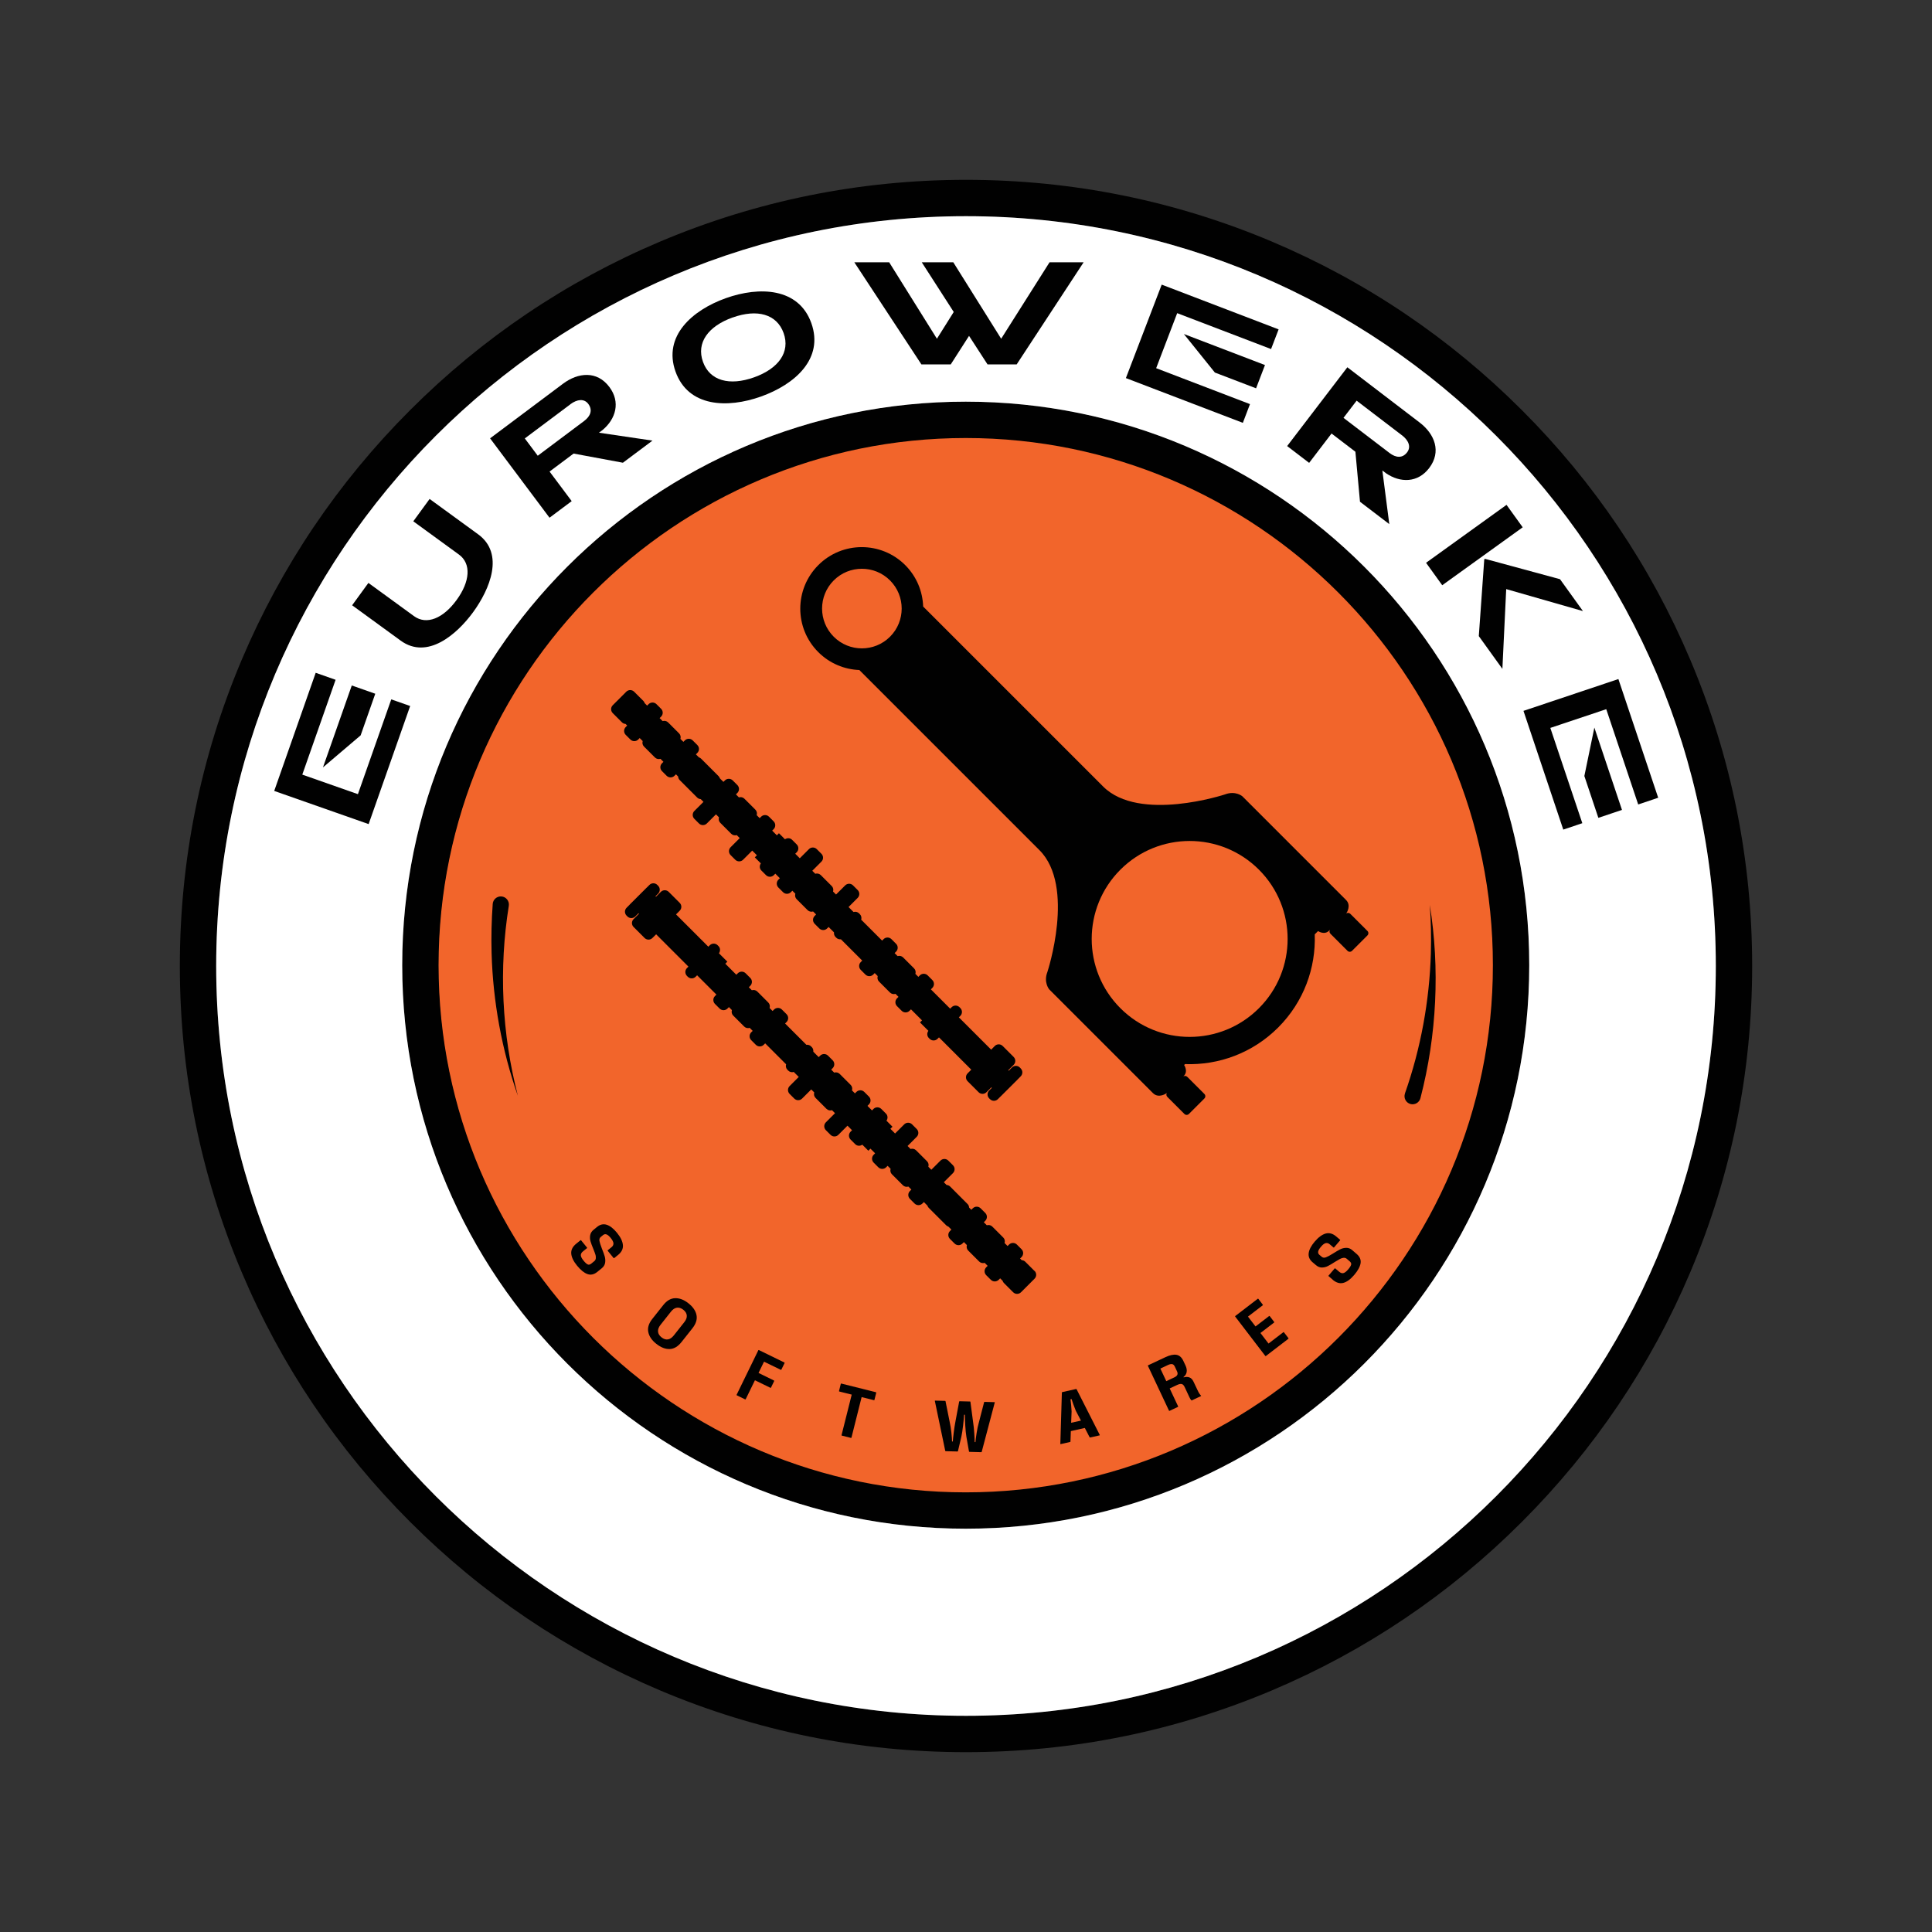 <?xml version="1.0" encoding="UTF-8"?>
<svg id="Layer_1" data-name="Layer 1" xmlns="http://www.w3.org/2000/svg" viewBox="0 0 425.2 425.2">
  <rect x="0" y="0" width="425.2" height="425.2" fill="#333333" stroke="none"/>
  <defs>
    <style>
      .cls-1 {
        fill: #f2652b;
      }

      .cls-1, .cls-2, .cls-3 {
        stroke-width: 0px;
      }

      .cls-2 {
        fill: #010101;
      }

      .cls-3 {
        fill: #fff;
      }
    </style>
  </defs>
  <circle class="cls-1" cx="212.95" cy="212.42" r="116.52"/>
  <g>
    <path class="cls-2" d="m227.68,279.72l-2.04-2.04c-.22-.22-.5-.32-.78-.34l-.36-.36.32-.32c.48-.48.48-1.25,0-1.73l-1.02-1.02c-.48-.48-1.25-.48-1.73,0l-.32.32-.66-.66c.13-.42.04-.89-.29-1.21l-2.41-2.41c-.33-.33-.8-.42-1.21-.29l-.66-.66.32-.32c.48-.48.48-1.25,0-1.73l-1.02-1.02c-.48-.48-1.25-.48-1.73,0l-.32.32-.48-.48c-.02-.28-.12-.57-.34-.78l-3.85-3.86c-.22-.22-.5-.32-.78-.34l-.6-.6,2.01-2.01c.48-.48.48-1.25,0-1.73l-1.02-1.02c-.48-.48-1.25-.48-1.73,0l-2.01,2.01-.66-.66c.13-.42.04-.89-.29-1.21l-2.41-2.41c-.33-.33-.8-.42-1.21-.29l-.66-.66,2.01-2.01c.48-.48.48-1.25,0-1.73l-1.02-1.02c-.48-.48-1.25-.48-1.73,0l-2.01,2.01-1.03-1.03.46-.46-1.33-1.33c.34-.48.32-1.13-.11-1.56l-1.02-1.02c-.48-.48-1.25-.48-1.73,0l-.32.32-1-1,.32-.32c.48-.48.48-1.25,0-1.73l-1.02-1.02c-.48-.48-1.25-.48-1.73,0l-.32.32-.66-.66c.13-.42.04-.89-.29-1.21l-2.41-2.41c-.33-.33-.8-.42-1.21-.29l-.66-.66.32-.32c.48-.48.48-1.25,0-1.73l-1.02-1.02c-.48-.48-1.25-.48-1.73,0l-.32.32-1.19-1.19c.04-.36-.05-.74-.33-1.01l-.18-.18c-.28-.28-.65-.37-1.01-.33l-4.69-4.69.32-.32c.48-.48.48-1.25,0-1.73l-1.02-1.02c-.48-.48-1.25-.48-1.73,0l-.32.32-.66-.66c.13-.42.04-.89-.29-1.21l-2.41-2.41c-.33-.33-.8-.42-1.21-.29l-.66-.66.32-.32c.48-.48.48-1.25,0-1.73l-1.02-1.02c-.48-.48-1.25-.48-1.73,0l-.32.32-2.43-2.43.45-.45-1.85-1.85c.35-.48.33-1.15-.1-1.58l-.18-.18c-.48-.48-1.25-.48-1.73,0l-.32.32-7.11-7.11.81-.81c.48-.48.48-1.25,0-1.73l-2.42-2.42c-.48-.48-1.25-.48-1.73,0l-1.07,1.07-.11-.11.58-.58c.48-.48.48-1.25,0-1.73l-.18-.18c-.48-.48-1.25-.48-1.73,0l-.58.58h-.01s-3.74,3.73-3.74,3.73h.01s-.71.72-.71.72c-.48.48-.48,1.25,0,1.73l.18.18c.48.48,1.25.48,1.73,0l.71-.71.11.11-1.19,1.19c-.48.48-.48,1.25,0,1.73l2.42,2.42c.48.48,1.25.48,1.73,0l.81-.81,7.11,7.11-.32.32c-.48.48-.48,1.25,0,1.73l.18.18c.48.48,1.25.48,1.73,0l.32-.32,4.25,4.25-.32.32c-.48.48-.48,1.25,0,1.73l1.02,1.02c.48.48,1.25.48,1.73,0l.32-.32.66.66c-.13.42-.04.89.29,1.21l2.41,2.41c.33.33.8.42,1.21.29l.66.66-.32.32c-.48.48-.48,1.25,0,1.73l1.02,1.02c.48.48,1.25.48,1.73,0l.32-.32,4.61,4.61c-.13.42-.04.88.29,1.21l.18.18c.33.33.8.42,1.21.29l1.1,1.1-2.01,2.01c-.48.48-.48,1.25,0,1.73l1.02,1.02c.48.48,1.25.48,1.73,0l2.01-2.01.66.66c-.13.42-.04.88.29,1.21l2.41,2.41c.33.33.8.42,1.21.29l.66.66-2.01,2.01c-.48.48-.48,1.25,0,1.73l1.02,1.02c.48.48,1.25.48,1.73,0l2.01-2.01,1,1-.32.32c-.48.48-.48,1.25,0,1.73l1.02,1.02c.43.43,1.08.45,1.56.11l1.33,1.33.46-.46,1.03,1.03-.32.32c-.48.48-.48,1.25,0,1.73l1.02,1.02c.48.48,1.25.48,1.73,0l.32-.32.66.66c-.13.42-.04.88.29,1.21l2.41,2.41c.33.33.8.42,1.21.29l.66.66-.32.32c-.48.48-.48,1.25,0,1.73l1.02,1.02c.48.48,1.25.48,1.73,0l.32-.32.78.78c.06.18.14.34.28.48l3.86,3.86c.14.14.31.23.48.28l.66.66-.32.32c-.48.48-.48,1.25,0,1.73l1.02,1.02c.48.48,1.25.48,1.73,0l.32-.32.66.66c-.13.42-.04.88.29,1.21l2.41,2.41c.33.33.8.42,1.21.29l.66.66-.32.32c-.48.48-.48,1.25,0,1.73l1.02,1.02c.48.48,1.25.48,1.73,0l.32-.32.54.54c.06.18.14.34.28.48l2.04,2.04c.48.48,1.25.48,1.73,0l2.98-2.98c.48-.48.48-1.25,0-1.73Z"/>
    <path class="cls-2" d="m224.63,235.12l-.18-.18c-.48-.48-1.25-.48-1.73,0l-.71.71-.11-.11,1.19-1.19c.48-.48.48-1.25,0-1.73l-2.42-2.42c-.48-.48-1.25-.48-1.73,0l-.8.81-7.11-7.11.32-.32c.48-.48.48-1.25,0-1.73l-.18-.18c-.48-.48-1.25-.48-1.73,0l-.32.32-4.25-4.25.32-.32c.48-.48.48-1.25,0-1.73l-1.02-1.02c-.48-.48-1.25-.48-1.73,0l-.32.32-.66-.66c.13-.42.04-.89-.29-1.21l-2.41-2.41c-.33-.33-.8-.42-1.21-.29l-.66-.66.32-.32c.48-.48.48-1.25,0-1.73l-1.02-1.02c-.48-.48-1.25-.48-1.73,0l-.32.32-4.61-4.61c.13-.42.04-.88-.29-1.21l-.18-.18c-.33-.33-.8-.42-1.21-.29l-1.1-1.1,2.01-2.01c.48-.48.48-1.25,0-1.73l-1.02-1.02c-.48-.48-1.25-.48-1.73,0l-2.01,2.01-.66-.66c.13-.42.04-.88-.29-1.21l-2.41-2.41c-.33-.33-.8-.42-1.21-.29l-.66-.66,2.01-2.01c.48-.48.48-1.25,0-1.73l-1.02-1.02c-.48-.48-1.25-.48-1.73,0l-2.01,2.01-1-1,.32-.32c.48-.48.48-1.25,0-1.73l-1.02-1.02c-.43-.43-1.08-.45-1.56-.11l-1.33-1.33-.46.46-1.03-1.03.32-.32c.48-.48.48-1.25,0-1.73l-1.02-1.02c-.48-.48-1.25-.48-1.73,0l-.32.32-.66-.66c.13-.42.04-.88-.29-1.21l-2.41-2.41c-.33-.33-.8-.42-1.21-.29l-.66-.66.32-.32c.48-.48.48-1.25,0-1.73l-1.02-1.02c-.48-.48-1.25-.48-1.73,0l-.32.32-.78-.78c-.06-.18-.14-.34-.28-.48l-3.86-3.86c-.14-.14-.31-.23-.48-.28l-.66-.66.32-.32c.48-.48.48-1.25,0-1.73l-1.02-1.02c-.48-.48-1.25-.48-1.73,0l-.32.32-.66-.66c.13-.42.04-.88-.29-1.21l-2.41-2.41c-.33-.33-.8-.42-1.21-.29l-.66-.66.32-.32c.48-.48.48-1.25,0-1.73l-1.02-1.02c-.48-.48-1.25-.48-1.73,0l-.32.32-.54-.54c-.06-.18-.14-.34-.28-.48l-2.04-2.04c-.48-.48-1.25-.48-1.73,0l-2.98,2.98c-.48.48-.48,1.25,0,1.73l2.04,2.04c.22.22.5.32.78.34l.36.36-.32.32c-.48.48-.48,1.25,0,1.73l1.02,1.02c.48.48,1.25.48,1.73,0l.32-.32.66.66c-.13.42-.04.89.29,1.21l2.41,2.41c.33.33.8.42,1.21.29l.66.66-.32.32c-.48.48-.48,1.25,0,1.73l1.02,1.02c.48.48,1.25.48,1.73,0l.32-.32.48.48c.02.28.12.57.34.78l3.86,3.86c.22.22.5.32.78.34l.6.6-2.01,2.01c-.48.48-.48,1.25,0,1.73l1.02,1.02c.48.48,1.25.48,1.73,0l2.01-2.01.66.66c-.13.42-.04.89.29,1.21l2.41,2.41c.33.33.8.42,1.21.29l.66.66-2.01,2.01c-.48.48-.48,1.25,0,1.73l1.02,1.02c.48.48,1.25.48,1.73,0l2.01-2.01,1.03,1.03-.46.46,1.33,1.33c-.34.48-.32,1.13.11,1.56l1.02,1.02c.48.48,1.25.48,1.73,0l.32-.32,1,1-.32.32c-.48.48-.48,1.25,0,1.73l1.02,1.02c.48.48,1.25.48,1.73,0l.32-.32.66.66c-.13.42-.04.89.29,1.21l2.41,2.41c.33.33.8.42,1.21.29l.66.66-.32.32c-.48.48-.48,1.25,0,1.73l1.02,1.02c.48.48,1.25.48,1.73,0l.32-.32,1.19,1.19c-.04.36.05.74.33,1.01l.18.18c.28.28.65.37,1.01.33l4.69,4.69-.32.32c-.48.48-.48,1.25,0,1.73l1.02,1.02c.48.48,1.25.48,1.73,0l.32-.32.66.66c-.13.42-.04.89.29,1.21l2.41,2.41c.33.33.8.42,1.21.29l.66.66-.32.32c-.48.48-.48,1.25,0,1.73l1.02,1.02c.48.48,1.25.48,1.73,0l.32-.32,2.43,2.43-.45.45,1.85,1.85c-.35.48-.33,1.15.1,1.58l.18.18c.48.48,1.25.48,1.73,0l.32-.32,7.11,7.11-.81.81c-.48.48-.48,1.25,0,1.73l2.42,2.42c.48.48,1.25.48,1.73,0l1.07-1.07.11.11-.58.58c-.48.48-.48,1.25,0,1.73l.18.18c.48.48,1.25.48,1.73,0l.58-.58h.01s3.74-3.73,3.74-3.73h-.01s.71-.72.71-.72c.48-.48.48-1.25,0-1.73Z"/>
    <path class="cls-2" d="m261.67,245.15l3.4-3.4c.27-.27.27-.71,0-.98l-3.76-3.76s-.02-.01-.03-.02h0c-.23-.24-.59-.26-.86-.08l.1-.1c1.04-1.04.08-2.42.08-2.42l.2-.2c7.39.27,14.86-2.41,20.5-8.05,5.64-5.64,8.32-13.11,8.05-20.5l.73-.73s1.38.96,2.42-.08l.21-.21c-.17.27-.16.63.08.86h0s.01.02.02.03l3.76,3.76c.27.27.71.27.98,0l3.4-3.4c.27-.27.27-.71,0-.98l-3.76-3.76s-.02-.01-.03-.02h0c-.24-.25-.61-.26-.88-.07.13-.19,1.15-1.78-.05-2.98l-22.82-22.82s-1.52-1.29-3.82-.4c0,0-18.85,6.22-26.81-1.74l-39.61-39.61c-.11-3.31-1.42-6.58-3.94-9.11-5.29-5.29-13.86-5.29-19.14,0s-5.29,13.86,0,19.14c2.51,2.51,5.75,3.81,9.03,3.94l39.65,39.65c7.96,7.96,1.74,26.81,1.74,26.81-.89,2.3.4,3.82.4,3.82l22.82,22.82c1.29,1.29,3,.04,3,.04l.08-.08c-.17.27-.16.63.08.86h0s.01.02.02.03l3.76,3.76c.27.27.71.27.98,0Zm-78.18-105.02c-3.42-3.42-3.42-8.97,0-12.39,3.42-3.42,8.97-3.42,12.39,0,3.42,3.42,3.42,8.97,0,12.39-3.42,3.42-8.97,3.42-12.39,0Zm63.09,81.76c-8.42-8.42-8.42-22.07,0-30.49,8.42-8.42,22.07-8.42,30.49,0,8.42,8.42,8.42,22.07,0,30.49s-22.07,8.42-30.49,0Z"/>
  </g>
  <path class="cls-2" d="m212.6,47.58c91.14,0,165.02,73.88,165.02,165.02s-73.88,165.02-165.02,165.02S47.58,303.73,47.58,212.6,121.46,47.58,212.6,47.58m-.06,288.86c68.49,0,124.02-55.52,124.02-124.02s-55.52-124.02-124.02-124.02-124.02,55.52-124.02,124.02,55.52,124.02,124.02,124.02m.06-296.86c-23.35,0-46.01,4.58-67.35,13.6-20.6,8.71-39.11,21.19-54.99,37.08-15.89,15.89-28.36,34.39-37.08,54.99-9.02,21.34-13.6,43.99-13.6,67.35s4.58,46.01,13.6,67.35c8.71,20.6,21.19,39.11,37.08,54.99,15.89,15.89,34.39,28.36,54.99,37.08,21.34,9.02,43.99,13.6,67.35,13.6s46.01-4.58,67.35-13.6c20.6-8.71,39.11-21.19,54.99-37.08,15.89-15.89,28.36-34.39,37.08-54.99,9.02-21.34,13.6-43.99,13.6-67.35s-4.58-46.01-13.6-67.35c-8.71-20.6-21.19-39.11-37.08-54.99-15.89-15.89-34.39-28.36-54.99-37.08-21.34-9.02-43.99-13.6-67.35-13.6h0Zm-.06,288.86c-63.97,0-116.02-52.04-116.02-116.02s52.04-116.02,116.02-116.02,116.02,52.04,116.02,116.02-52.04,116.02-116.02,116.02h0Z"/>
  <path class="cls-3" d="m212.6,47.58c-91.14,0-165.02,73.88-165.02,165.02s73.88,165.02,165.02,165.02,165.02-73.88,165.02-165.02S303.73,47.58,212.6,47.58Zm-.06,288.86c-68.49,0-124.02-55.52-124.02-124.02s55.52-124.02,124.02-124.02,124.02,55.52,124.02,124.02-55.52,124.02-124.02,124.02Z"/>
  <g>
    <path class="cls-2" d="m105.23,117.59c5.86,4.27,2.57,12.09-1.09,17.12-3.59,4.92-10.09,10.56-15.96,6.28l-10.68-7.78,3.58-4.92,10.05,7.32c2.75,2,6.41.5,9.36-3.56,2.98-4.08,3.26-8,.52-10l-10.05-7.32,3.59-4.92,10.68,7.78Z"/>
    <path class="cls-2" d="m137.1,101.84l-10.86-2.02-5.29,3.96,4.87,6.51-4.88,3.65-13.08-17.47,16.05-12.02c3.34-2.5,7.5-2.9,10.21.73,2.47,3.29,1.44,7.01-1.52,9.47l-.78.58,11.78,1.74-6.51,4.87Zm-11.57-12.86l-10.03,7.51,2.85,3.81,10.21-7.65c1.37-1.03,1.94-2.38.91-3.76-.89-1.19-2.42-1.06-3.95.08Z"/>
    <path class="cls-2" d="m167.48,87.27c-7.38,2.63-16.01,2.35-18.81-5.49-2.79-7.81,3.67-13.52,11.08-16.16,7.38-2.63,16.02-2.31,18.81,5.49,2.8,7.84-3.61,13.49-11.08,16.16Zm-6.22-17.41c-5.43,1.94-8.05,5.59-6.55,9.77,1.49,4.18,5.83,5.35,11.26,3.41,5.37-1.92,7.99-5.54,6.49-9.74-1.49-4.18-5.83-5.35-11.19-3.43Z"/>
    <path class="cls-2" d="m299.31,110.42l-1.01-11-5.25-4.01-4.93,6.46-4.84-3.7,13.25-17.34,15.92,12.17c3.32,2.54,4.83,6.42,2.08,10.02-2.5,3.27-6.35,3.3-9.53,1.11l-.77-.59,1.53,11.81-6.46-4.93Zm9.22-14.63l-9.96-7.61-2.89,3.78,10.14,7.74c1.36,1.04,2.82,1.22,3.86-.15.9-1.18.37-2.61-1.15-3.77Z"/>
    <path class="cls-2" d="m313.85,123.86l17.71-12.75,3.56,4.94-17.71,12.75-3.56-4.94Zm11.61,16.14l1.2-16.9.16-.11,16.51,4.48,5.05,7.02-16.89-4.84-.84,17.56-5.18-7.2Z"/>
    <polygon class="cls-2" points="230.99 57.72 220.34 74.55 209.8 57.72 202.86 57.72 209.9 68.66 206.2 74.55 195.69 57.72 188.02 57.72 202.79 80.2 209.24 80.2 213.27 73.92 217.34 80.2 223.75 80.2 238.49 57.72 230.99 57.72"/>
    <g>
      <polygon class="cls-2" points="73.86 149.61 69.48 148.07 60.35 174.07 81.13 181.37 90.27 155.38 86.11 153.92 78.77 174.78 66.53 170.48 73.86 149.61"/>
      <polygon class="cls-2" points="82.59 152.68 79.37 161.84 71.08 168.89 77.42 150.86 82.59 152.68"/>
    </g>
    <g>
      <polygon class="cls-2" points="279.74 76.82 281.4 72.49 255.67 62.64 247.79 83.21 273.53 93.06 275.1 88.94 254.45 81.03 259.08 68.92 279.74 76.82"/>
      <polygon class="cls-2" points="276.44 85.46 267.37 81.99 260.55 73.51 278.4 80.34 276.44 85.46"/>
    </g>
    <g>
      <polygon class="cls-2" points="360.54 177.05 364.94 175.57 356.18 149.45 335.29 156.45 344.05 182.58 348.24 181.17 341.2 160.2 353.51 156.08 360.54 177.05"/>
      <polygon class="cls-2" points="351.77 179.99 348.69 170.79 350.89 160.13 356.97 178.25 351.77 179.99"/>
    </g>
  </g>
  <g>
    <g>
      <path class="cls-2" d="m111.98,199.35c-2.21,13.76-1.56,28.1,2,41.83-3.53-10.05-5.49-20.76-5.79-31.45-.1-3.59-.01-7.19.25-10.79.07-.98.93-1.72,1.91-1.65,1.03.07,1.8,1.04,1.63,2.06h0Z"/>
      <path class="cls-2" d="m309.2,240.66c3.48-9.88,5.41-20.4,5.71-30.91.1-3.53.02-7.07-.24-10.6,2.24,14,1.57,28.59-2.06,42.55-.25.95-1.22,1.52-2.17,1.28-1.01-.26-1.58-1.34-1.23-2.32h0Z"/>
    </g>
    <g>
      <path class="cls-2" d="m126.83,273.71l.94-.76s.08-.03.11.01l1.32,1.62s.03.08-.01.11l-.9.73c-.32.26-.47.54-.46.85.01.31.21.69.58,1.15s.69.75.93.86c.25.11.51.05.79-.18l.65-.53c.21-.17.33-.39.35-.65.02-.26,0-.54-.1-.83-.09-.29-.23-.68-.43-1.17-.3-.71-.51-1.29-.64-1.73-.13-.44-.15-.89-.07-1.35.08-.46.34-.86.78-1.22l.74-.6c.67-.55,1.38-.7,2.12-.47.74.24,1.49.83,2.26,1.77.8.98,1.23,1.88,1.3,2.7.07.81-.28,1.54-1.05,2.16l-.88.71s-.08.03-.11-.01l-1.31-1.61s-.03-.08.01-.11l.83-.67c.3-.24.44-.52.43-.84-.01-.31-.21-.71-.59-1.18-.34-.42-.65-.69-.92-.79-.27-.1-.52-.06-.74.11l-.54.44c-.26.21-.36.51-.29.88s.24.92.52,1.64c.3.73.51,1.32.64,1.77.13.45.16.91.09,1.38-.07.47-.32.87-.74,1.22l-.97.79c-.72.59-1.45.75-2.18.49-.73-.26-1.49-.88-2.28-1.84-.8-.98-1.23-1.87-1.29-2.68-.06-.8.31-1.53,1.11-2.17Z"/>
      <path class="cls-2" d="m143.56,290.27l2.4-3.03c.78-.99,1.66-1.51,2.63-1.53.97-.03,1.94.34,2.92,1.12,1,.79,1.6,1.66,1.78,2.6.19.94-.12,1.91-.9,2.9l-2.4,3.03c-.79.99-1.65,1.51-2.61,1.54-.95.03-1.93-.35-2.93-1.14-.98-.77-1.57-1.63-1.77-2.58-.2-.94.09-1.92.88-2.91Zm4.75,3.61l2.27-2.87c.42-.52.61-1.02.57-1.49-.04-.47-.29-.89-.77-1.27-.46-.36-.93-.51-1.4-.45-.47.07-.92.36-1.33.89l-2.27,2.87c-.42.53-.6,1.02-.56,1.5s.3.89.76,1.26c.48.38.94.53,1.41.46s.9-.37,1.33-.91Z"/>
      <path class="cls-2" d="m171.96,301.43c-.03.06-.06.07-.11.05l-3.7-1.8-1.21,2.48,3.41,1.67s.06.06.03.12l-.7,1.44c-.03.06-.06.07-.11.05l-3.42-1.67-2.04,4.18s-.06.06-.1.04l-1.86-.91s-.06-.06-.04-.1l4.79-9.82s.06-.06.11-.04l5.63,2.75s.06.06.03.12l-.71,1.45Z"/>
      <path class="cls-2" d="m192.46,308.07c-.02.07-.05.1-.1.09l-2.73-.68-2.24,8.92c-.01.05-.04.07-.1.06l-2.02-.51c-.05-.01-.07-.04-.06-.1l2.24-8.92-2.73-.68c-.06-.01-.08-.06-.06-.13l.38-1.54c.02-.07.06-.1.12-.08l7.63,1.91s.07.05.05.13l-.39,1.54Z"/>
      <path class="cls-2" d="m205.75,308.33c-.02-.05,0-.08.06-.08l2.2.06s.06.02.08.06l.91,4.53c.16.7.28,1.48.38,2.36.09.88.14,1.54.15,1.99h.17c.02-.42.09-1.08.2-1.96.11-.88.23-1.67.36-2.35l.84-4.49s.05-.06.1-.06l2.29.06c.05,0,.08.02.08.06l.6,4.52c.11.7.19,1.5.25,2.38.06.88.09,1.54.09,1.97h.17c.03-.46.12-1.13.26-2.01.14-.89.3-1.65.49-2.3l1.16-4.48s.05-.06.08-.06l2.2.06c.06,0,.08.03.06.08l-2.87,10.85c-.02.05-.05.08-.08.08l-2.64-.07s-.06-.03-.08-.08l-.57-3.22c-.11-.66-.19-1.48-.25-2.47s-.08-1.78-.08-2.4h-.19c-.03.61-.1,1.41-.21,2.38-.11.98-.24,1.79-.38,2.45l-.75,3.18c-.02.05-.05.08-.08.08l-2.64-.07s-.06-.03-.08-.08l-2.29-10.99Z"/>
      <path class="cls-2" d="m239.91,316.36s-.08,0-.11-.06l-1.05-2.03-3.08.69-.08,2.29c0,.06-.03.09-.07.1l-2.08.47c-.06.01-.09,0-.08-.06l.34-11.28c0-.06.03-.09.07-.1l3.08-.69s.06.01.09.06l5.1,10.06s.02.08-.04.09l-2.08.47Zm-3.16-5.92c-.13-.31-.3-.75-.5-1.3s-.34-.96-.42-1.23l-.23.05c.04.28.09.71.14,1.29.05.58.09,1.04.1,1.39l-.1,2.49,2.16-.48-1.15-2.2Z"/>
      <path class="cls-2" d="m262.33,308.2s-.07.02-.11,0c-.12-.09-.27-.31-.43-.65l-1.07-2.29c-.18-.38-.39-.6-.64-.66-.25-.06-.58,0-1,.2l-1.65.77,1.86,3.96s0,.08-.04.1l-1.87.88s-.08,0-.1-.04l-4.65-9.89s0-.08.04-.1l3.84-1.8c.97-.45,1.77-.62,2.41-.51.64.11,1.14.55,1.5,1.31l.49,1.04c.25.53.33,1.02.25,1.46-.09.45-.31.8-.69,1.07l.04.09c.45-.14.87-.14,1.25,0,.38.14.68.45.9.91l.9,1.9c.13.28.25.52.37.7s.24.35.39.5c.04.05.04.09-.02.11l-1.96.92Zm-4.34-7.97c-.23-.06-.54,0-.91.17l-1.7.8,1.3,2.77,1.76-.83c.35-.16.57-.35.67-.57.1-.21.07-.48-.08-.79l-.47-1.01c-.15-.31-.34-.5-.57-.55Z"/>
      <path class="cls-2" d="m276.3,291.94l3.02-2.31s.08-.03.11.01l1,1.31s.03.08-.01.11l-3.02,2.31,1.78,2.32,3.27-2.5s.08-.03.11.01l1.01,1.32s.03.08-.01.11l-4.97,3.81s-.08.03-.11-.01l-6.64-8.68s-.03-.08.01-.11l4.97-3.81s.08-.03.11.01l.99,1.3s.04.09,0,.12l-3.26,2.5,1.66,2.17Z"/>
      <path class="cls-2" d="m293.31,281.64l-.92-.79s-.04-.07,0-.11l1.36-1.59s.07-.04.11,0l.88.75c.31.26.62.36.91.29.3-.07.64-.33,1.03-.78.39-.45.61-.81.68-1.07s-.04-.51-.32-.75l-.63-.54c-.21-.18-.44-.25-.7-.23-.26.02-.53.11-.8.25-.27.14-.63.35-1.08.63-.65.42-1.18.74-1.59.94-.41.21-.85.31-1.31.32s-.91-.18-1.34-.55l-.73-.62c-.66-.56-.94-1.23-.84-2,.1-.77.54-1.61,1.33-2.54.82-.96,1.63-1.55,2.41-1.77.79-.21,1.56,0,2.32.65l.86.73s.04.07,0,.11l-1.35,1.58s-.07.04-.11,0l-.81-.69c-.29-.25-.59-.34-.9-.27s-.66.33-1.05.8c-.35.41-.56.76-.61,1.05-.05.29.03.52.24.7l.53.45c.25.22.56.26.92.13s.87-.4,1.52-.81c.67-.42,1.21-.74,1.62-.95.42-.21.86-.32,1.34-.33s.92.15,1.33.51l.95.82c.71.6,1,1.29.88,2.06-.13.77-.59,1.62-1.4,2.57-.82.96-1.62,1.55-2.4,1.75-.78.2-1.56-.03-2.34-.69Z"/>
    </g>
  </g>
</svg>